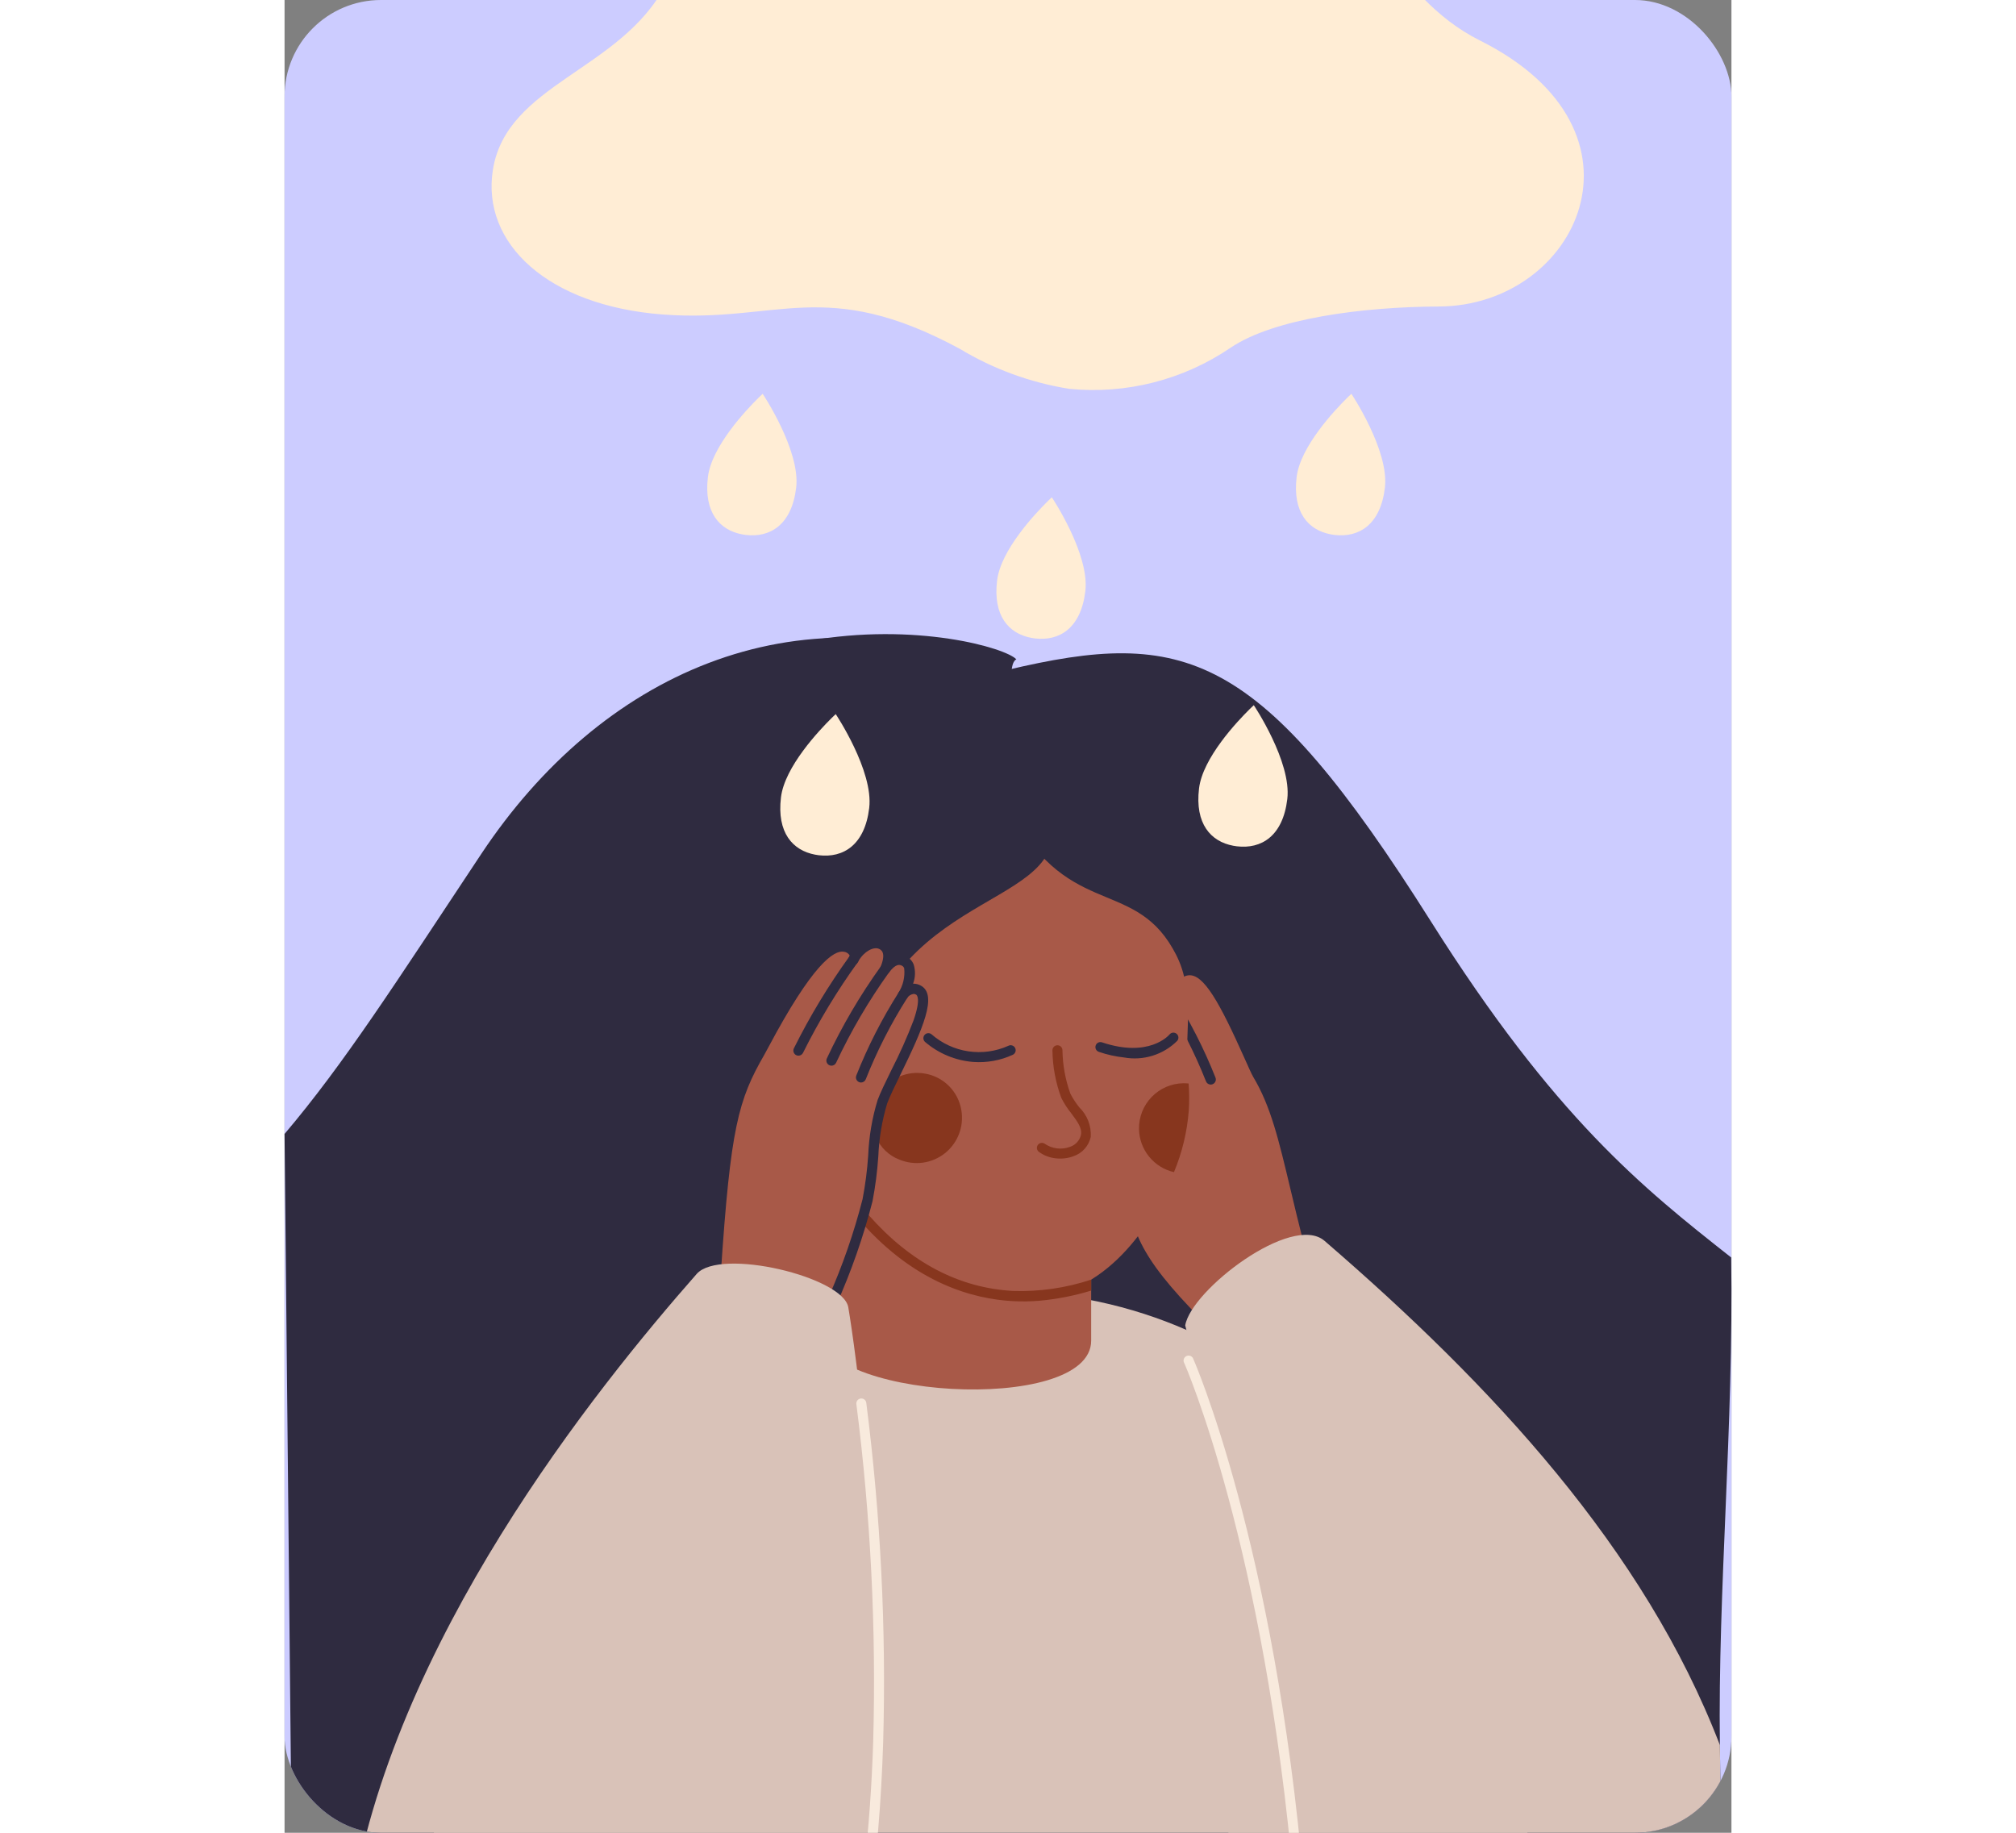 <svg width="220" height="200" viewBox="0 0 120 152" fill="none" xmlns="http://www.w3.org/2000/svg">
<rect x="0" y="0" width="120" height="152" fill="#808080" stroke="none"/>
<g clip-path="url(#clip0_252:1921)">
<path d="M120 0H0V152H120V0Z" fill="#CCCCFF"/>
<path d="M0 94.042L1.041 198.257H119.708C119.662 194.381 119.581 187.49 119.473 178.543C119.354 169.158 119.208 157.512 119.041 144.721C118.869 131.787 120.183 118.421 119.979 104.289C112.637 98.51 105.341 92.689 95.073 76.415C80.865 53.9 74.698 52.049 59.854 55.582C42.254 48.482 26.146 56.018 16.326 70.803C9.149 81.62 4.939 88.216 0 94.042Z" fill="#2F2B40"/>
<path d="M17.353 198.257L99.116 198.249C102.26 186.391 106.996 150.938 99.206 135.995C91.877 121.937 79.268 104.602 53.198 107.318C50.093 107.636 47.01 108.148 43.969 108.851C43.76 108.897 43.554 108.951 43.348 108.997C-1.478 119.854 14.163 184.371 17.353 198.257Z" fill="#D9C2B8"/>
<path d="M66.592 82.491C66.72 82.43 66.859 82.395 67.001 82.39C67.143 82.384 67.284 82.408 67.416 82.46C67.679 82.568 67.917 82.729 68.116 82.933C67.883 82.293 67.853 81.598 68.031 80.941C68.081 80.82 68.157 80.713 68.254 80.626C68.351 80.54 68.467 80.476 68.592 80.441C69.092 80.299 69.65 80.604 70.332 81.441C70.324 81.212 70.358 80.983 70.432 80.766C70.483 80.619 70.565 80.485 70.674 80.374C70.782 80.263 70.914 80.178 71.059 80.124C71.652 79.905 72.476 80.161 74.059 82.697C73.972 82.259 74.023 81.805 74.203 81.397C74.278 81.256 74.386 81.136 74.518 81.047C74.65 80.959 74.802 80.904 74.96 80.888C76.223 80.733 77.571 83.188 79.622 87.781C79.935 88.481 80.207 89.092 80.334 89.305C81.79 91.74 82.441 94.482 83.429 98.632C83.74 99.932 84.09 101.414 84.51 103.06C85.064 104.222 85.826 105.272 86.758 106.16C86.801 106.204 86.835 106.257 86.856 106.315C86.876 106.374 86.884 106.436 86.878 106.497C86.872 106.559 86.853 106.618 86.822 106.672C86.79 106.725 86.747 106.771 86.696 106.806L79.065 112.035C78.984 112.09 78.886 112.116 78.789 112.107C78.691 112.098 78.599 112.056 78.529 111.987C78.517 111.975 77.316 110.787 75.134 108.494C70.264 103.377 70.113 101.256 69.862 97.742C69.776 96.198 69.59 94.661 69.303 93.142C68.837 91.209 68.192 89.323 67.374 87.511C66.265 84.797 65.527 83.013 66.592 82.491Z" fill="#A85948"/>
<path d="M76.815 89.949C76.73 89.949 76.647 89.923 76.576 89.876C76.506 89.828 76.452 89.76 76.421 89.681C75.491 87.332 74.341 85.075 72.986 82.943C72.952 82.896 72.928 82.844 72.916 82.788C72.903 82.732 72.903 82.674 72.913 82.618C72.923 82.562 72.945 82.508 72.976 82.461C73.008 82.413 73.049 82.373 73.097 82.341C73.145 82.31 73.198 82.289 73.255 82.279C73.311 82.269 73.369 82.27 73.425 82.283C73.48 82.296 73.533 82.32 73.579 82.354C73.625 82.388 73.664 82.43 73.693 82.48C75.079 84.66 76.256 86.967 77.208 89.369C77.228 89.42 77.239 89.475 77.238 89.531C77.237 89.586 77.225 89.641 77.203 89.692C77.181 89.743 77.149 89.789 77.109 89.827C77.069 89.866 77.023 89.896 76.971 89.917C76.921 89.937 76.868 89.948 76.815 89.949V89.949Z" fill="#2F2B40"/>
<path d="M47.878 86.631L44.256 109.997C43.593 116.024 66.898 117.408 66.898 111.186V101.349L47.878 86.631Z" fill="#A85948"/>
<path d="M43.569 88.07C43.846 100.378 53.34 108.133 62.307 107.608C68.532 107.243 72.319 100.898 73.745 97.256C73.745 97.242 73.759 97.225 73.764 97.212C74.759 94.896 75.177 92.373 74.983 89.86C74.95 89.3 74.905 88.732 74.872 88.143C74.821 87.198 74.872 86.196 74.913 85.052C75.035 81.483 74.384 79.921 73.668 78.676C70.257 72.724 64.658 76.284 59.913 66.67C56.85 60.474 43.334 77.621 43.569 88.07Z" fill="#A85948"/>
<path d="M56.135 92.091C56.244 92.75 56.175 93.427 55.935 94.051C55.695 94.675 55.293 95.224 54.77 95.641C54.247 96.057 53.622 96.326 52.96 96.421C52.298 96.514 51.623 96.43 51.004 96.176C50.567 96.011 50.168 95.758 49.831 95.434C49.495 95.109 49.228 94.72 49.047 94.289C48.766 93.671 48.657 92.988 48.734 92.313C48.81 91.639 49.067 90.997 49.479 90.457C49.891 89.918 50.442 89.5 51.072 89.248C51.703 88.996 52.39 88.921 53.06 89.029C53.831 89.148 54.544 89.508 55.096 90.059C55.649 90.609 56.013 91.32 56.135 92.091V92.091Z" fill="#87361E"/>
<path d="M70.865 93.639C70.881 94.472 71.174 95.277 71.7 95.924C72.225 96.571 72.953 97.024 73.765 97.21C74.445 95.582 74.86 93.856 74.994 92.097C75.042 91.351 75.037 90.604 74.982 89.859C74.832 89.843 74.681 89.836 74.53 89.838C73.54 89.856 72.598 90.266 71.911 90.979C71.224 91.692 70.847 92.649 70.865 93.639Z" fill="#87361E"/>
<path d="M69.62 87.7C70.414 87.843 71.23 87.792 71.999 87.551C72.768 87.311 73.468 86.888 74.038 86.319C74.073 86.277 74.099 86.228 74.115 86.176C74.131 86.124 74.136 86.069 74.131 86.015C74.125 85.96 74.109 85.908 74.084 85.859C74.058 85.811 74.023 85.769 73.981 85.734C73.939 85.7 73.89 85.674 73.838 85.658C73.786 85.642 73.731 85.637 73.677 85.642C73.623 85.647 73.57 85.663 73.522 85.689C73.474 85.715 73.431 85.75 73.397 85.792C73.322 85.881 71.682 87.751 67.797 86.446C67.692 86.411 67.578 86.418 67.479 86.467C67.381 86.516 67.306 86.602 67.271 86.707C67.236 86.811 67.243 86.925 67.292 87.024C67.341 87.123 67.427 87.198 67.531 87.233C68.208 87.466 68.909 87.622 69.62 87.7V87.7Z" fill="#2F2B40"/>
<path d="M57.097 88.07C58.235 88.157 59.377 87.95 60.412 87.47C60.51 87.419 60.584 87.332 60.617 87.227C60.651 87.122 60.641 87.008 60.59 86.91C60.539 86.812 60.452 86.738 60.347 86.705C60.242 86.671 60.128 86.681 60.03 86.732C58.989 87.2 57.834 87.359 56.705 87.19C55.576 87.021 54.519 86.531 53.66 85.779C53.575 85.709 53.466 85.676 53.356 85.686C53.246 85.697 53.146 85.751 53.076 85.836C53.006 85.921 52.973 86.031 52.983 86.14C52.994 86.25 53.048 86.351 53.133 86.421C54.248 87.374 55.635 87.951 57.097 88.07V88.07Z" fill="#2F2B40"/>
<path d="M64.006 96.07C64.491 96.12 64.98 96.058 65.437 95.887C65.792 95.765 66.11 95.554 66.36 95.274C66.61 94.994 66.784 94.654 66.864 94.287C66.891 93.835 66.82 93.382 66.656 92.96C66.492 92.538 66.239 92.156 65.915 91.841C65.63 91.487 65.382 91.106 65.173 90.703C64.755 89.54 64.532 88.315 64.516 87.079C64.509 86.972 64.462 86.872 64.384 86.799C64.306 86.726 64.202 86.686 64.095 86.688C63.988 86.689 63.886 86.731 63.81 86.806C63.733 86.881 63.688 86.982 63.685 87.089C63.7 88.442 63.949 89.782 64.42 91.051C64.651 91.508 64.929 91.94 65.251 92.339C65.74 92.991 66.162 93.555 66.051 94.124C65.996 94.352 65.884 94.563 65.725 94.736C65.566 94.909 65.365 95.038 65.142 95.112C64.801 95.24 64.434 95.285 64.072 95.242C63.71 95.199 63.363 95.07 63.062 94.866C63.018 94.833 62.968 94.809 62.916 94.795C62.863 94.782 62.808 94.778 62.754 94.786C62.7 94.794 62.648 94.812 62.601 94.84C62.554 94.868 62.512 94.904 62.48 94.948C62.447 94.991 62.423 95.041 62.409 95.094C62.396 95.147 62.392 95.202 62.4 95.256C62.408 95.31 62.426 95.362 62.454 95.409C62.481 95.456 62.518 95.497 62.562 95.53C62.985 95.837 63.485 96.023 64.006 96.07V96.07Z" fill="#87361E"/>
<path d="M62.609 107.876C64.063 107.743 65.5 107.461 66.897 107.035V106.125C64.809 106.818 62.615 107.136 60.416 107.063C55.942 106.816 51.916 104.706 48.462 100.79C48.386 100.711 48.283 100.664 48.174 100.66C48.065 100.655 47.959 100.693 47.877 100.765C47.795 100.837 47.745 100.938 47.735 101.047C47.726 101.156 47.76 101.264 47.828 101.349C52.344 106.462 57.164 107.738 60.413 107.909C61.145 107.947 61.879 107.936 62.609 107.876V107.876Z" fill="#87361E"/>
<path d="M60.695 54.686C58.974 52.781 30.707 46.017 17.661 74.174C11.119 88.293 43.307 109.016 47.721 87.664C50.713 73.186 66.392 75.4 63.274 67.084C58.761 55.048 60.695 54.686 60.695 54.686Z" fill="#2F2B40"/>
<path d="M48.245 82.54C46.874 84.696 45.711 86.978 44.77 89.354Z" fill="#FDB88E"/>
<path d="M46.764 80.384C45.052 82.765 43.565 85.301 42.322 87.958Z" fill="#FDB88E"/>
<path d="M44.178 79.526C42.44 81.93 40.902 84.472 39.578 87.126Z" fill="#FDB88E"/>
<path d="M35.738 105.901L45.361 108.075C46.591 105.317 47.59 102.462 48.347 99.539C48.941 96.774 48.756 93.56 49.582 91.362C50.428 89.111 54.115 83.015 52.582 82.124C52.354 82.011 52.09 81.991 51.848 82.069C51.605 82.147 51.402 82.316 51.282 82.54C51.887 81.322 52.2 80.017 51.292 79.673C50.739 79.463 50.261 79.786 49.803 80.384C50.209 79.418 50.197 78.618 49.442 78.301C48.776 78.021 47.733 78.522 47.159 79.625C47.535 79.059 46.976 78.616 46.469 78.525C44.006 78.066 40.031 86.215 39.424 87.264C37.246 91.032 36.557 93.392 35.738 105.901Z" fill="#A85948"/>
<path d="M45.267 108.487L35.644 106.314C35.546 106.291 35.459 106.235 35.399 106.154C35.339 106.073 35.309 105.974 35.316 105.874C36.116 93.588 36.797 90.964 39.058 87.049C39.125 86.932 39.245 86.708 39.396 86.425C41.571 82.336 44.355 77.696 46.547 78.105C46.877 78.165 47.179 78.325 47.416 78.562C47.676 78.25 48.023 78.021 48.413 77.905C48.803 77.789 49.218 77.791 49.607 77.91C49.877 78.018 50.108 78.207 50.266 78.452C50.424 78.696 50.502 78.984 50.49 79.275C50.797 79.154 51.138 79.154 51.444 79.275C51.611 79.335 51.762 79.43 51.889 79.553C52.016 79.677 52.114 79.827 52.178 79.992C52.337 80.512 52.319 81.071 52.128 81.581C52.364 81.574 52.597 81.635 52.8 81.756C54.159 82.548 52.945 85.307 51.081 89.118C50.606 90.091 50.196 90.93 49.981 91.507C49.55 92.936 49.303 94.415 49.244 95.907C49.16 97.155 48.999 98.397 48.763 99.626C48.004 102.579 46.995 105.463 45.749 108.246C45.709 108.335 45.639 108.407 45.552 108.451C45.465 108.494 45.365 108.506 45.27 108.485L45.267 108.487ZM51.623 82.787C51.559 82.87 51.468 82.927 51.365 82.946C51.262 82.965 51.155 82.946 51.066 82.891C50.977 82.837 50.91 82.751 50.881 82.65C50.851 82.55 50.86 82.442 50.905 82.348C51.298 81.741 51.47 81.017 51.39 80.299C51.37 80.244 51.337 80.194 51.294 80.153C51.251 80.112 51.2 80.082 51.144 80.064C51.012 80.014 50.706 79.898 50.144 80.637C50.082 80.719 49.992 80.776 49.891 80.796C49.79 80.817 49.685 80.8 49.596 80.748C49.506 80.696 49.439 80.614 49.407 80.516C49.374 80.418 49.378 80.312 49.419 80.217C49.944 78.964 49.447 78.755 49.284 78.686C48.856 78.507 48.084 78.876 47.61 79.686C47.583 79.744 47.551 79.799 47.516 79.853C47.457 79.944 47.365 80.009 47.259 80.034C47.153 80.059 47.041 80.042 46.947 79.987C46.853 79.931 46.785 79.842 46.755 79.737C46.726 79.632 46.739 79.52 46.79 79.424C46.811 79.384 46.832 79.344 46.854 79.305C46.86 79.29 46.864 79.274 46.864 79.258C46.864 79.242 46.86 79.226 46.854 79.211C46.801 79.135 46.734 79.071 46.655 79.023C46.576 78.975 46.487 78.944 46.396 78.932C45.543 78.773 43.767 80.012 40.146 86.818C39.985 87.118 39.869 87.338 39.794 87.467C37.638 91.202 36.987 93.499 36.187 105.567L45.118 107.584C46.282 104.955 47.225 102.234 47.939 99.449C48.167 98.254 48.323 97.046 48.405 95.833C48.467 94.265 48.731 92.712 49.192 91.212C49.422 90.598 49.842 89.741 50.327 88.749C51.015 87.41 51.628 86.034 52.165 84.628C52.789 82.836 52.453 82.528 52.379 82.488C52.316 82.45 52.244 82.429 52.171 82.429C52.059 82.445 51.951 82.486 51.856 82.548C51.762 82.611 51.682 82.694 51.623 82.791V82.787Z" fill="#2F2B40"/>
<path d="M47.809 89.777C47.894 89.777 47.977 89.751 48.047 89.704C48.118 89.656 48.172 89.588 48.203 89.509C49.135 87.16 50.285 84.904 51.638 82.771C51.7 82.677 51.722 82.563 51.699 82.453C51.676 82.344 51.61 82.248 51.517 82.186C51.423 82.125 51.309 82.103 51.199 82.126C51.09 82.149 50.994 82.214 50.932 82.308C49.547 84.489 48.37 86.796 47.417 89.199C47.397 89.251 47.387 89.306 47.388 89.361C47.389 89.417 47.401 89.472 47.423 89.522C47.445 89.573 47.477 89.619 47.517 89.658C47.557 89.696 47.605 89.727 47.656 89.747C47.705 89.766 47.757 89.777 47.809 89.777V89.777Z" fill="#2F2B40"/>
<path d="M45.361 88.381C45.441 88.381 45.521 88.358 45.589 88.314C45.657 88.271 45.711 88.208 45.745 88.135C46.977 85.502 48.45 82.99 50.145 80.629C50.177 80.584 50.2 80.532 50.212 80.478C50.225 80.424 50.227 80.368 50.217 80.314C50.208 80.259 50.188 80.207 50.158 80.159C50.129 80.112 50.091 80.072 50.045 80.04C50 80.008 49.949 79.985 49.895 79.972C49.841 79.96 49.785 79.959 49.73 79.968C49.675 79.977 49.623 79.997 49.576 80.027C49.529 80.056 49.488 80.094 49.456 80.14C47.73 82.543 46.229 85.102 44.974 87.782C44.928 87.884 44.923 88 44.962 88.105C45.002 88.21 45.081 88.295 45.182 88.342C45.238 88.368 45.299 88.381 45.361 88.381V88.381Z" fill="#2F2B40"/>
<path d="M42.62 87.552C42.7 87.552 42.778 87.529 42.846 87.487C42.913 87.444 42.967 87.384 43.002 87.312C44.313 84.678 45.838 82.156 47.562 79.773C47.62 79.681 47.641 79.571 47.62 79.465C47.599 79.358 47.538 79.264 47.45 79.201C47.361 79.138 47.252 79.112 47.145 79.127C47.038 79.143 46.94 79.199 46.873 79.284C45.121 81.707 43.571 84.27 42.239 86.948C42.191 87.049 42.185 87.165 42.223 87.271C42.26 87.376 42.338 87.463 42.439 87.511C42.495 87.538 42.557 87.552 42.62 87.552V87.552Z" fill="#2F2B40"/>
<path d="M74.697 109.925C78.812 124.437 74.551 178.196 90.29 185.215C90.29 185.215 103.005 192.432 114.109 184.976C116.429 183.339 118.279 181.121 119.472 178.545C119.355 169.16 119.208 157.514 119.04 144.723C112.786 128.441 100.112 114.864 86.255 102.911C83.548 100.574 75.178 107.002 74.697 109.925Z" fill="#D9C2B8"/>
<path d="M34.181 105.652C36.116 103.452 46.327 105.895 46.754 108.42C47.875 115.052 56.097 173.598 32.09 187.191C25.218 191.082 0.182 193.68 5.475 158.366C8.79 136.254 25.866 115.108 34.181 105.652Z" fill="#D9C2B8"/>
<path d="M22.637 190.459C27.839 190.582 32.896 188.739 36.798 185.297C44.686 178.318 49.009 164.582 49.648 144.472C49.907 135.076 49.439 125.675 48.248 116.352C48.242 116.296 48.225 116.242 48.198 116.194C48.171 116.145 48.134 116.102 48.09 116.068C48.046 116.034 47.996 116.009 47.942 115.994C47.888 115.98 47.832 115.977 47.776 115.985C47.721 115.993 47.668 116.012 47.621 116.041C47.573 116.07 47.531 116.108 47.498 116.153C47.466 116.198 47.443 116.25 47.431 116.304C47.418 116.358 47.417 116.415 47.427 116.47C48.612 125.749 49.078 135.106 48.819 144.457C48.384 158.115 45.85 176.18 36.248 184.675C31.214 189.128 24.657 190.584 16.728 189.016C16.67 188.997 16.608 188.99 16.548 188.998C16.487 189.005 16.428 189.025 16.377 189.057C16.324 189.089 16.28 189.132 16.246 189.183C16.212 189.234 16.19 189.291 16.181 189.352C16.171 189.412 16.175 189.474 16.192 189.533C16.209 189.591 16.239 189.646 16.279 189.692C16.319 189.738 16.369 189.775 16.425 189.8C16.481 189.825 16.541 189.837 16.602 189.837C18.589 190.239 20.61 190.447 22.637 190.459V190.459Z" fill="#F8EADD"/>
<path d="M100.078 188.047C98.725 187.705 97.439 187.142 96.27 186.379C89.852 182.22 85.903 172.071 84.535 156.215C82.103 128.067 75.415 112.775 75.335 112.63C75.281 112.536 75.192 112.467 75.087 112.438C74.983 112.409 74.871 112.422 74.776 112.475C74.681 112.527 74.61 112.614 74.579 112.718C74.547 112.822 74.558 112.934 74.608 113.03C74.688 113.173 81.294 128.33 83.708 156.284C85.101 172.408 89.175 182.766 95.819 187.072C97.057 187.881 98.42 188.48 99.853 188.846C99.908 188.871 99.968 188.884 100.028 188.884C100.089 188.883 100.149 188.87 100.204 188.845C100.259 188.819 100.308 188.782 100.347 188.736C100.387 188.69 100.415 188.636 100.432 188.578C100.448 188.519 100.452 188.458 100.443 188.398C100.433 188.338 100.411 188.281 100.377 188.231C100.343 188.18 100.299 188.138 100.248 188.106C100.196 188.074 100.138 188.054 100.078 188.047V188.047Z" fill="#F8EADD"/>
<path d="M99.161 3.369C91.561 -0.431 90.052 -8.794 83.195 -10.831C74.737 -13.341 70.717 -9.786 59.035 -13.868C44.815 -18.837 35.919 -9.509 31.608 -1.262C27.89 5.852 18.419 6.938 17.279 14.081C16.308 20.181 21.836 25.356 31.36 26.081C40.884 26.806 44.815 22.881 56.004 28.931C58.788 30.609 61.869 31.735 65.079 32.248C69.812 32.716 74.56 31.502 78.488 28.82C82.078 26.415 89.396 25.444 95.746 25.42C107.235 25.366 114.171 10.874 99.161 3.369Z" fill="#FFEDD5"/>
<path d="M83.164 66.271C82.796 69.352 81.005 70.43 78.98 70.188C78.88 70.175 78.78 70.16 78.68 70.141C76.815 69.792 75.493 68.318 75.843 65.394C76.143 62.857 79.027 59.815 80.035 58.818C80.255 58.603 80.385 58.483 80.385 58.483C80.385 58.483 83.535 63.188 83.164 66.271Z" fill="#FFEDD5"/>
<path d="M91.259 40.447C90.89 43.528 89.099 44.606 87.074 44.364C86.974 44.352 86.874 44.335 86.774 44.317C84.91 43.968 83.587 42.494 83.938 39.57C84.238 37.033 87.123 33.992 88.13 32.994C88.35 32.78 88.479 32.659 88.479 32.659C88.479 32.659 91.628 37.368 91.259 40.447Z" fill="#FFEDD5"/>
<path d="M66.414 49.03C66.045 52.111 64.255 53.189 62.23 52.947C62.13 52.935 62.03 52.918 61.93 52.9C60.065 52.551 58.743 51.077 59.094 48.153C59.394 45.616 62.278 42.575 63.286 41.577C63.505 41.363 63.635 41.242 63.635 41.242C63.635 41.242 66.784 45.947 66.414 49.03Z" fill="#FFEDD5"/>
<path d="M42.432 40.447C42.063 43.528 40.273 44.606 38.248 44.364C38.148 44.352 38.043 44.335 37.948 44.317C36.084 43.968 34.761 42.494 35.111 39.57C35.411 37.033 38.296 33.992 39.303 32.994C39.523 32.78 39.653 32.659 39.653 32.659C39.653 32.659 42.801 37.368 42.432 40.447Z" fill="#FFEDD5"/>
<path d="M48.489 67.011C48.12 70.092 46.329 71.17 44.306 70.928C44.206 70.916 44.106 70.899 44.006 70.881C42.142 70.532 40.819 69.058 41.17 66.134C41.47 63.597 44.354 60.556 45.363 59.559C45.581 59.344 45.712 59.224 45.712 59.224C45.712 59.224 48.858 63.928 48.489 67.011Z" fill="#FFEDD5"/>
</g>
<defs>
<clipPath id="clip0_252:1921">
<rect width="120" height="152" rx="8" fill="white"/>
</clipPath>
</defs>
</svg>
